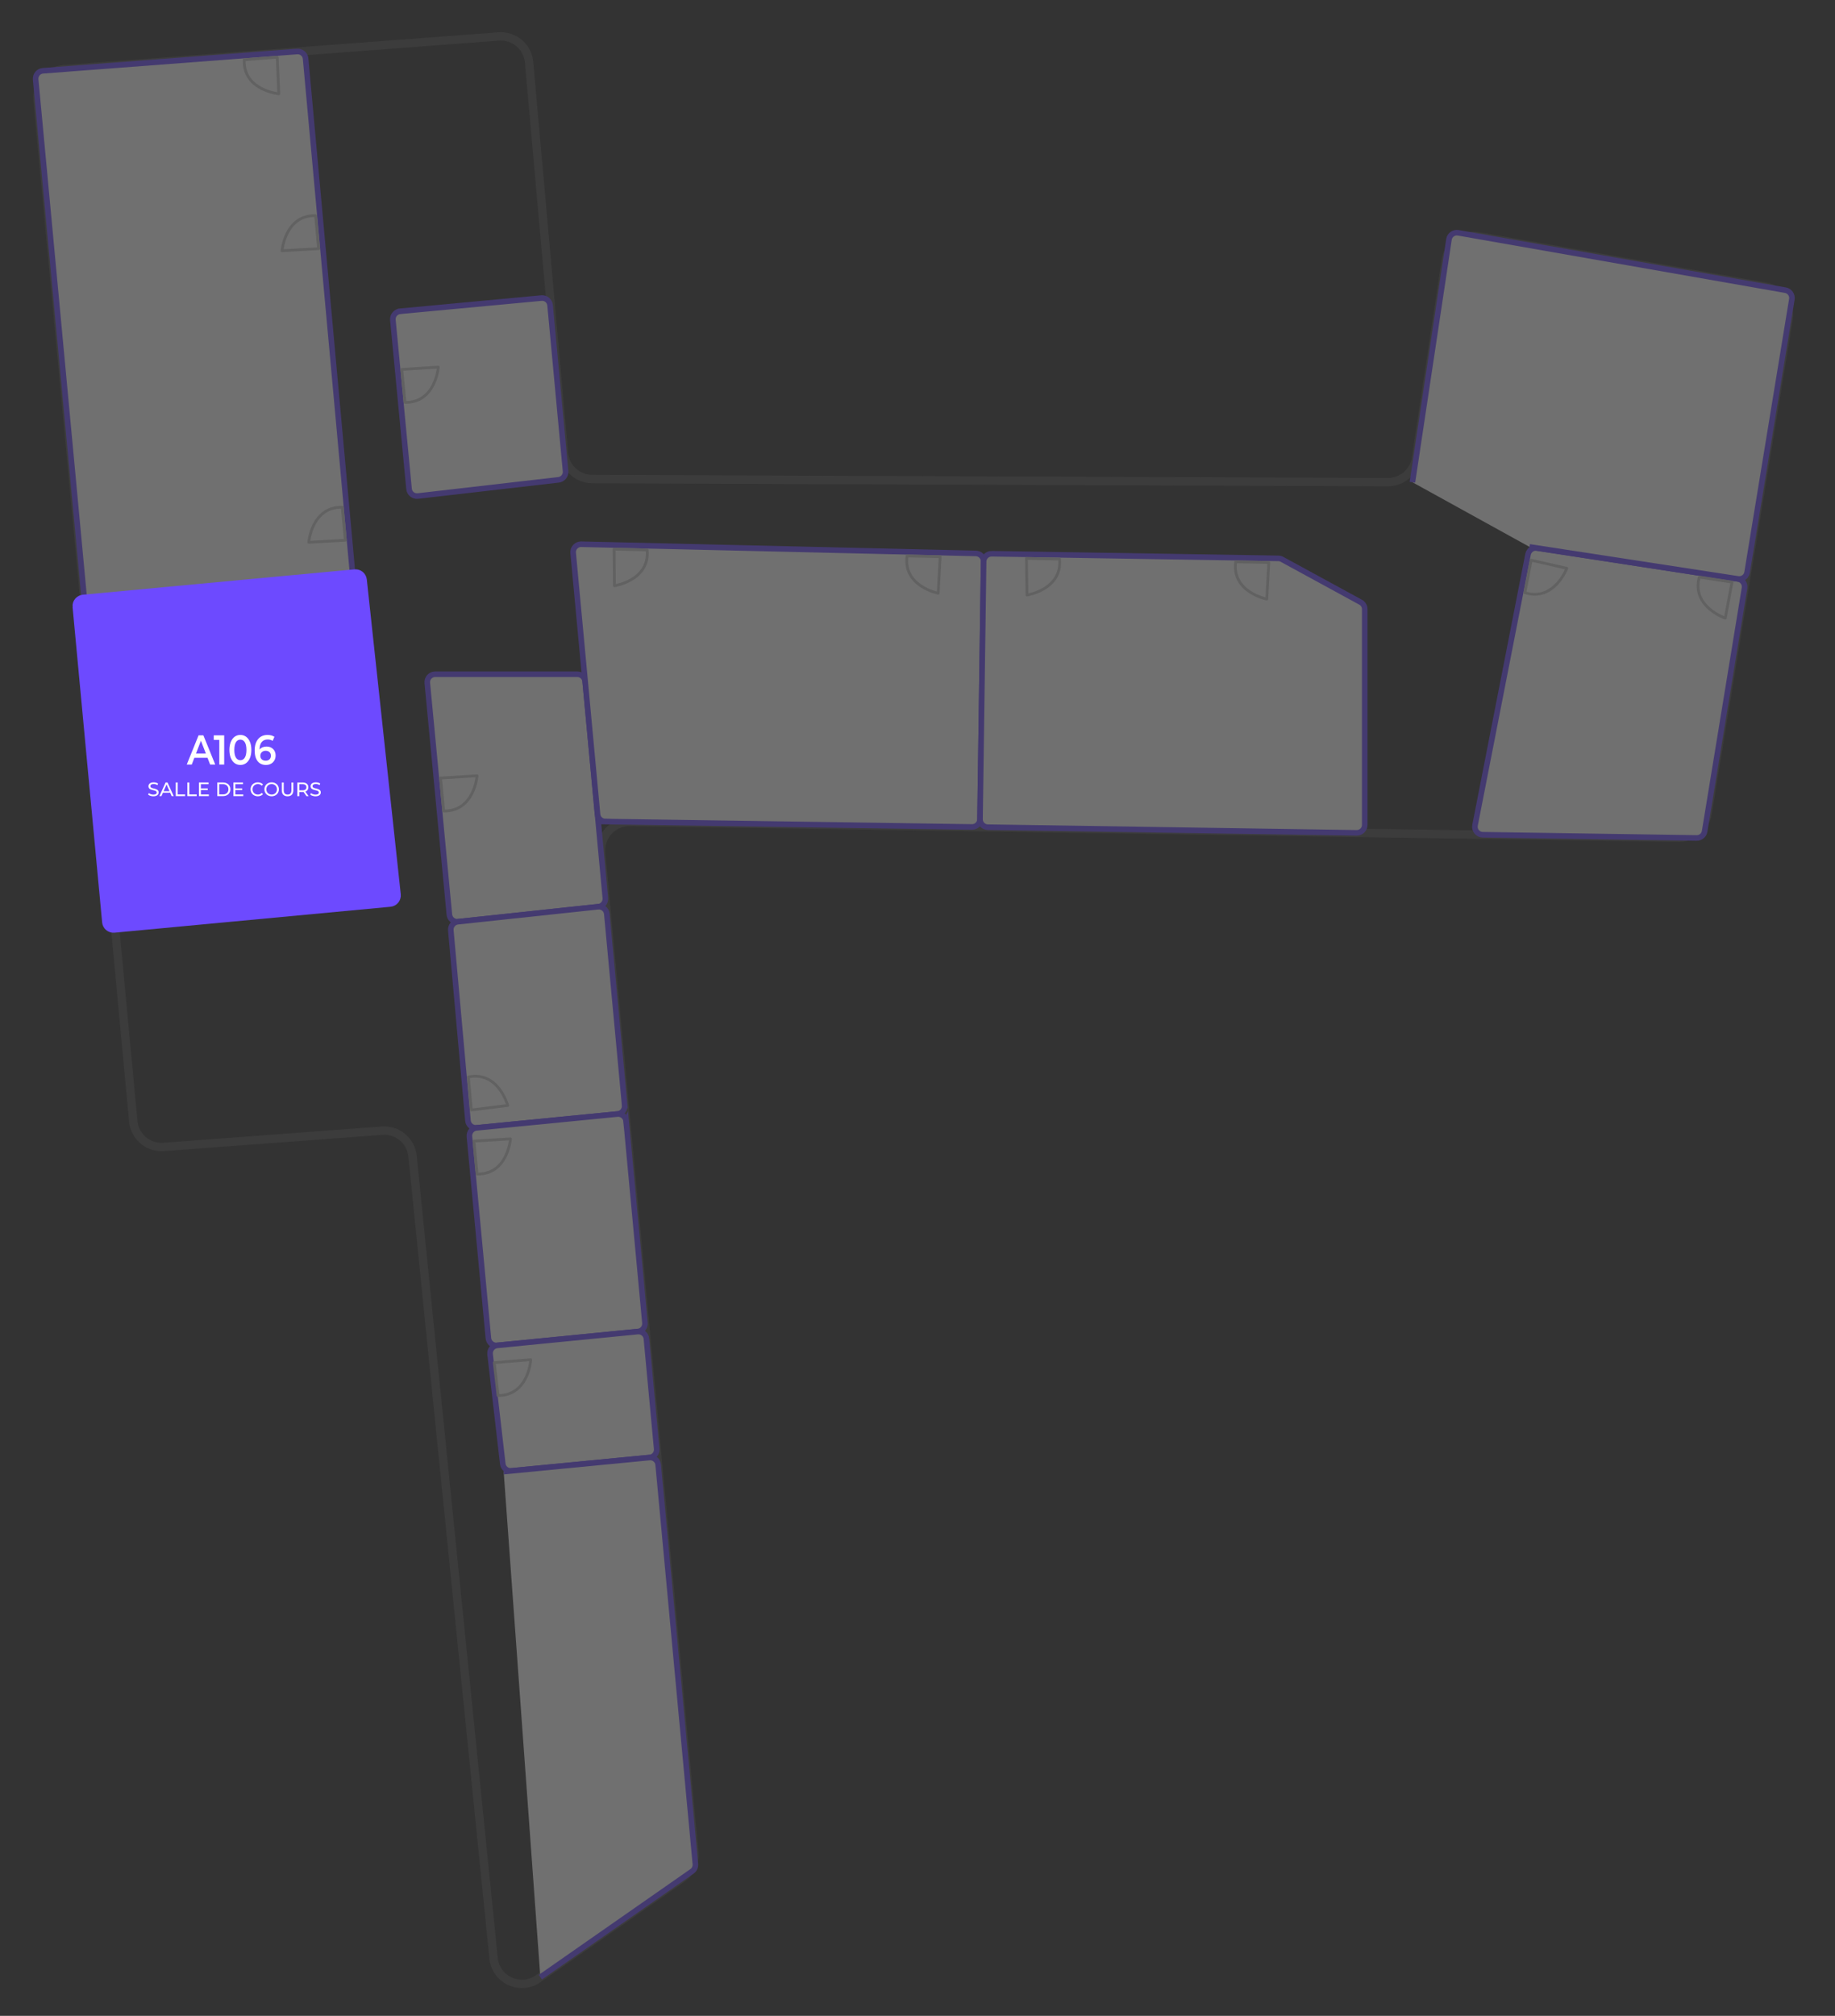 <?xml version="1.0" encoding="UTF-8"?>
<svg id="Calque_2" data-name="Calque 2" xmlns="http://www.w3.org/2000/svg" viewBox="0 0 1315.26 1444.59">
  <rect x="0" y="0" width="1315.26" height="1444.59" fill="#333333" stroke="none"/>
  <defs>
    <style>
      .cls-1, .cls-2 {
        fill: #fff;
      }

      .cls-3 {
        stroke: #515151;
        stroke-linecap: round;
        stroke-width: 6px;
      }

      .cls-3, .cls-4 {
        stroke-linejoin: round;
      }

      .cls-3, .cls-4, .cls-5 {
        fill: none;
      }

      .cls-4 {
        stroke: #cecece;
        stroke-width: 2px;
      }

      .cls-6 {
        fill: #6d4aff;
      }

      .cls-6, .cls-2 {
        stroke: #6d4aff;
        stroke-miterlimit: 10;
        stroke-width: 4px;
      }

      .cls-5 {
        opacity: .3;
      }
    </style>
  </defs>
  <g class="cls-5">
    <path class="cls-3" d="m1281.98,228.81l-58.1,354.41c-1.63,9.97-10.32,17.23-20.42,17.08l-751.99-11.31c-12.12-.18-21.72,10.2-20.6,22.27l66.76,716.06c.68,7.3-2.62,14.41-8.63,18.61l-103.29,72.05c-12.75,8.9-30.37.81-31.94-14.67l-58.08-574.8c-1.11-10.99-10.77-19.09-21.79-18.27l-156.59,11.65c-11.07.82-20.77-7.37-21.8-18.42L26.94,71.82c-1.06-11.35,7.39-21.37,18.76-22.22l311.69-23.47c11.11-.84,20.84,7.41,21.83,18.51l25,280.08c.94,10.48,9.7,18.53,20.22,18.57l570.31,2.22c10.11.04,18.73-7.34,20.23-17.35l21.33-141.71c1.7-11.32,12.4-19.02,23.67-17.04l205.39,36.02c11,1.93,18.4,12.35,16.59,23.37Z"/>
    <g>
      <path class="cls-2" d="m60.58,430.77L25.55,56.94c-.3-3.18,2.07-5.98,5.25-6.22l182.14-13.81c3.11-.24,5.83,2.07,6.11,5.17l33.83,370.75c.29,3.13-2.02,5.91-5.15,6.2l-180.93,16.9c-3.14.29-5.92-2.01-6.21-5.15Z"/>
      <g>
        <path d="m123.49,229.25h-8.75l-1.72,4.5h-3.35l7.87-19.45h3.2l7.9,19.45h-3.4l-1.75-4.5Zm-1.07-2.83l-3.3-8.5-3.27,8.5h6.57Z"/>
        <path d="m134.62,214.3v19.45h-3.25v-16.42h-3.7v-3.03h6.95Z"/>
        <path d="m138.09,224.02c0-6.39,3.15-10,7.3-10s7.32,3.61,7.32,10-3.15,10-7.32,10-7.3-3.61-7.3-10Zm11.35,0c0-4.7-1.65-6.86-4.05-6.86s-4.02,2.17-4.02,6.86,1.65,6.86,4.02,6.86,4.05-2.17,4.05-6.86Z"/>
        <path d="m167.64,227.77c0,3.42-2.22,6.25-6.92,6.25-2.47,0-4.97-.83-6.57-2.25l1.38-2.81c1.27,1.17,3.17,1.92,5.15,1.92,2.33,0,3.7-1.14,3.7-2.97s-1.07-3.03-4.7-3.03h-4.22l.9-10.59h10.27v3.03h-7.52l-.38,4.5h1.67c5.17,0,7.25,2.5,7.25,5.95Z"/>
      </g>
      <g>
        <path d="m83.03,251.71l.48-1.01c.68.61,1.83,1.05,3,1.05,1.57,0,2.25-.61,2.25-1.4,0-2.22-5.51-.82-5.51-4.2,0-1.4,1.09-2.6,3.48-2.6,1.07,0,2.17.29,2.92.81l-.43,1.04c-.79-.51-1.69-.74-2.5-.74-1.55,0-2.21.65-2.21,1.44,0,2.22,5.51.83,5.51,4.17,0,1.39-1.12,2.59-3.52,2.59-1.39,0-2.76-.47-3.48-1.14Z"/>
        <path d="m97.73,250.47h-4.84l-1,2.28h-1.34l4.12-9.1h1.29l4.13,9.1h-1.37l-1-2.28Zm-.46-1.04l-1.96-4.46-1.96,4.46h3.93Z"/>
        <path d="m101.45,243.65h1.3v7.97h4.93v1.13h-6.23v-9.1Z"/>
        <path d="m109.17,243.65h1.3v7.97h4.93v1.13h-6.23v-9.1Z"/>
        <path d="m123.5,251.62v1.13h-6.6v-9.1h6.42v1.13h-5.12v2.79h4.56v1.11h-4.56v2.94h5.3Z"/>
        <path d="m129.1,243.65h3.83c2.93,0,4.91,1.85,4.91,4.55s-1.99,4.55-4.91,4.55h-3.83v-9.1Zm3.76,7.97c2.25,0,3.69-1.38,3.69-3.42s-1.44-3.42-3.69-3.42h-2.46v6.84h2.46Z"/>
        <path d="m146.44,251.62v1.13h-6.6v-9.1h6.42v1.13h-5.12v2.79h4.56v1.11h-4.56v2.94h5.3Z"/>
        <path d="m151.3,248.2c0-2.69,2.05-4.65,4.82-4.65,1.4,0,2.63.48,3.46,1.42l-.85.82c-.7-.74-1.56-1.08-2.56-1.08-2.05,0-3.58,1.48-3.58,3.5s1.52,3.5,3.58,3.5c1,0,1.86-.35,2.56-1.09l.85.82c-.83.94-2.05,1.43-3.47,1.43-2.76,0-4.81-1.96-4.81-4.65Z"/>
        <path d="m160.51,248.2c0-2.67,2.05-4.65,4.85-4.65s4.82,1.98,4.82,4.65-2.05,4.65-4.82,4.65-4.85-1.99-4.85-4.65Zm8.37,0c0-2.01-1.51-3.5-3.52-3.5s-3.55,1.48-3.55,3.5,1.51,3.5,3.55,3.5,3.52-1.48,3.52-3.5Z"/>
        <path d="m172.09,248.82v-5.17h1.3v5.12c0,2.02.92,2.92,2.56,2.92s2.57-.91,2.57-2.92v-5.12h1.26v5.17c0,2.64-1.44,4.03-3.85,4.03s-3.85-1.39-3.85-4.03Z"/>
        <path d="m188.54,252.75l-1.96-2.79c-.18.01-.38.03-.57.03h-2.25v2.77h-1.3v-9.1h3.55c2.37,0,3.8,1.2,3.8,3.17,0,1.4-.73,2.42-2,2.87l2.16,3.06h-1.42Zm-.04-5.93c0-1.3-.87-2.04-2.54-2.04h-2.21v4.1h2.21c1.66,0,2.54-.75,2.54-2.05Z"/>
        <path d="m191.07,251.71l.48-1.01c.68.61,1.83,1.05,3,1.05,1.57,0,2.25-.61,2.25-1.4,0-2.22-5.51-.82-5.51-4.2,0-1.4,1.09-2.6,3.48-2.6,1.07,0,2.17.29,2.92.81l-.43,1.04c-.79-.51-1.69-.74-2.5-.74-1.55,0-2.21.65-2.21,1.44,0,2.22,5.51.83,5.51,4.17,0,1.39-1.12,2.59-3.52,2.59-1.39,0-2.76-.47-3.48-1.14Z"/>
      </g>
    </g>
    <g>
      <path class="cls-2" d="m286.76,223.06l101.31-9.46c3.14-.29,5.92,2.01,6.21,5.15l11.09,118.9c.29,3.09-1.95,5.84-5.03,6.2l-100.82,11.61c-3.17.37-6.03-1.94-6.33-5.12l-11.58-121.05c-.3-3.14,2.01-5.93,5.15-6.22Z"/>
      <g>
        <path d="m326.87,302.72c0,1.56-1.18,2.46-3.48,2.46h-4.34v-9.1h4.08c2.09,0,3.26.88,3.26,2.35,0,.99-.51,1.68-1.22,2.03,1.03.29,1.7,1.05,1.7,2.26Zm-6.53-5.59v2.91h2.67c1.33,0,2.08-.49,2.08-1.46s-.75-1.46-2.08-1.46h-2.67Zm5.21,5.49c0-1.05-.78-1.52-2.22-1.52h-2.99v3.03h2.99c1.44,0,2.22-.46,2.22-1.51Z"/>
        <path d="m328.8,301.25v-5.17h1.3v5.12c0,2.01.92,2.92,2.56,2.92s2.57-.91,2.57-2.92v-5.12h1.26v5.17c0,2.64-1.44,4.03-3.85,4.03s-3.85-1.39-3.85-4.03Z"/>
        <path d="m345.25,305.18l-1.96-2.79c-.18.01-.38.03-.57.03h-2.25v2.77h-1.3v-9.1h3.55c2.37,0,3.8,1.2,3.8,3.17,0,1.4-.73,2.42-2,2.87l2.16,3.05h-1.42Zm-.04-5.93c0-1.3-.87-2.04-2.54-2.04h-2.21v4.09h2.21c1.66,0,2.54-.75,2.54-2.05Z"/>
        <path d="m355.22,304.05v1.13h-6.6v-9.1h6.42v1.13h-5.12v2.79h4.56v1.1h-4.56v2.94h5.3Z"/>
        <path d="m363.12,302.9h-4.84l-1,2.27h-1.34l4.12-9.1h1.29l4.13,9.1h-1.37l-1-2.27Zm-.46-1.04l-1.96-4.46-1.96,4.46h3.93Z"/>
        <path d="m366.57,301.25v-5.17h1.3v5.12c0,2.01.92,2.92,2.56,2.92s2.57-.91,2.57-2.92v-5.12h1.26v5.17c0,2.64-1.44,4.03-3.85,4.03s-3.85-1.39-3.85-4.03Z"/>
      </g>
      <g>
        <path d="m327.58,281.85h-8.75l-1.72,4.5h-3.35l7.87-19.45h3.2l7.9,19.45h-3.4l-1.75-4.5Zm-1.07-2.83l-3.3-8.5-3.27,8.5h6.57Z"/>
        <path d="m338.71,266.9v19.45h-3.25v-16.42h-3.7v-3.03h6.95Z"/>
        <path d="m342.18,276.63c0-6.39,3.15-10,7.3-10s7.32,3.61,7.32,10-3.15,10-7.32,10-7.3-3.61-7.3-10Zm11.35,0c0-4.7-1.65-6.86-4.05-6.86s-4.02,2.17-4.02,6.86,1.65,6.86,4.02,6.86,4.05-2.17,4.05-6.86Z"/>
        <path d="m374.6,281.93h-3.1v4.42h-3.15v-4.42h-9.6v-2.5l8.62-12.53h3.47l-8.12,11.98h5.72v-3.92h3.05v3.92h3.1v3.06Z"/>
      </g>
    </g>
    <g>
      <path class="cls-2" d="m61.64,442.13l19.7,210.07c.29,3.14,3.08,5.44,6.21,5.15l183.92-17.27c3.17-.3,5.48-3.13,5.14-6.29l-22.62-209.7c-.33-3.1-3.1-5.36-6.2-5.07l-181,16.9c-3.14.29-5.44,3.07-5.15,6.21Z"/>
      <g>
        <path d="m110.12,567.2l.48-1.01c.68.61,1.83,1.05,3,1.05,1.57,0,2.25-.61,2.25-1.4,0-2.22-5.51-.82-5.51-4.2,0-1.4,1.09-2.6,3.48-2.6,1.07,0,2.17.29,2.92.81l-.43,1.04c-.79-.51-1.69-.74-2.5-.74-1.55,0-2.21.65-2.21,1.44,0,2.22,5.51.83,5.51,4.17,0,1.39-1.12,2.59-3.52,2.59-1.39,0-2.76-.47-3.48-1.14Z"/>
        <path d="m124.82,565.97h-4.84l-1,2.27h-1.34l4.12-9.1h1.29l4.13,9.1h-1.37l-1-2.27Zm-.46-1.04l-1.96-4.46-1.96,4.46h3.93Z"/>
        <path d="m128.54,559.14h1.3v7.97h4.93v1.13h-6.23v-9.1Z"/>
        <path d="m136.26,559.14h1.3v7.97h4.93v1.13h-6.23v-9.1Z"/>
        <path d="m150.59,567.11v1.13h-6.6v-9.1h6.42v1.13h-5.12v2.79h4.56v1.1h-4.56v2.94h5.3Z"/>
        <path d="m156.19,559.14h3.83c2.93,0,4.91,1.85,4.91,4.55s-1.99,4.55-4.91,4.55h-3.83v-9.1Zm3.76,7.97c2.25,0,3.69-1.38,3.69-3.42s-1.44-3.42-3.69-3.42h-2.46v6.84h2.46Z"/>
        <path d="m173.53,567.11v1.13h-6.6v-9.1h6.42v1.13h-5.12v2.79h4.56v1.1h-4.56v2.94h5.3Z"/>
        <path d="m178.4,563.69c0-2.69,2.05-4.65,4.82-4.65,1.4,0,2.63.48,3.46,1.42l-.85.82c-.7-.74-1.56-1.08-2.56-1.08-2.05,0-3.58,1.48-3.58,3.5s1.52,3.5,3.58,3.5c1,0,1.86-.35,2.56-1.09l.85.82c-.83.94-2.05,1.43-3.47,1.43-2.76,0-4.81-1.96-4.81-4.65Z"/>
        <path d="m187.6,563.69c0-2.67,2.05-4.65,4.85-4.65s4.82,1.98,4.82,4.65-2.05,4.65-4.82,4.65-4.85-1.99-4.85-4.65Zm8.37,0c0-2.02-1.51-3.5-3.52-3.5s-3.55,1.48-3.55,3.5,1.51,3.5,3.55,3.5,3.52-1.48,3.52-3.5Z"/>
        <path d="m199.18,564.32v-5.17h1.3v5.12c0,2.01.92,2.92,2.56,2.92s2.57-.91,2.57-2.92v-5.12h1.26v5.17c0,2.64-1.44,4.03-3.85,4.03s-3.85-1.39-3.85-4.03Z"/>
        <path d="m215.63,568.24l-1.96-2.79c-.18.01-.38.03-.57.03h-2.25v2.77h-1.3v-9.1h3.55c2.37,0,3.8,1.2,3.8,3.17,0,1.4-.73,2.42-2,2.87l2.16,3.05h-1.42Zm-.04-5.93c0-1.3-.87-2.04-2.54-2.04h-2.21v4.09h2.21c1.66,0,2.54-.75,2.54-2.05Z"/>
        <path d="m218.16,567.2l.48-1.01c.68.61,1.83,1.05,3,1.05,1.57,0,2.25-.61,2.25-1.4,0-2.22-5.51-.82-5.51-4.2,0-1.4,1.09-2.6,3.48-2.6,1.07,0,2.17.29,2.92.81l-.43,1.04c-.79-.51-1.69-.74-2.5-.74-1.55,0-2.21.65-2.21,1.44,0,2.22,5.51.83,5.51,4.17,0,1.39-1.12,2.59-3.52,2.59-1.39,0-2.76-.47-3.48-1.14Z"/>
      </g>
      <g>
        <path d="m149.69,542.69h-8.75l-1.72,4.5h-3.35l7.87-19.45h3.2l7.9,19.45h-3.4l-1.75-4.5Zm-1.08-2.83l-3.3-8.5-3.27,8.5h6.57Z"/>
        <path d="m160.81,527.74v19.45h-3.25v-16.42h-3.7v-3.03h6.95Z"/>
        <path d="m164.29,537.47c0-6.39,3.15-10,7.3-10s7.32,3.61,7.32,10-3.15,10-7.32,10-7.3-3.61-7.3-10Zm11.35,0c0-4.7-1.65-6.86-4.05-6.86s-4.02,2.17-4.02,6.86,1.65,6.86,4.02,6.86,4.05-2.17,4.05-6.86Z"/>
        <path d="m195.08,541.16c0,3.86-2.82,6.31-6.4,6.31-4.77,0-7.57-3.42-7.57-9.67,0-6.67,3.5-10.34,8.57-10.34,1.75,0,3.42.42,4.6,1.25l-1.2,2.72c-.95-.69-2.1-.95-3.32-.95-3.3,0-5.37,2.28-5.37,6.7v.03c1.05-1.36,2.72-2.03,4.67-2.03,3.45,0,6.02,2.33,6.02,5.97Zm-3.15.17c0-2.03-1.37-3.31-3.5-3.31s-3.55,1.42-3.55,3.33,1.3,3.28,3.62,3.28c2.02,0,3.42-1.28,3.42-3.31Z"/>
      </g>
    </g>
    <g>
      <path class="cls-2" d="m311.94,483.16h101.8c2.95,0,5.41,2.24,5.68,5.18l14.46,155.22c.29,3.11-1.97,5.87-5.07,6.2l-100.44,10.73c-3.16.34-5.98-1.97-6.28-5.13l-15.82-165.95c-.32-3.35,2.31-6.25,5.68-6.25Z"/>
      <g>
        <path d="m356.33,587.74c0,1.56-1.18,2.46-3.48,2.46h-4.34v-9.1h4.08c2.09,0,3.26.88,3.26,2.35,0,.99-.51,1.68-1.22,2.03,1.03.29,1.7,1.05,1.7,2.26Zm-6.53-5.59v2.91h2.67c1.33,0,2.08-.49,2.08-1.46s-.75-1.46-2.08-1.46h-2.67Zm5.21,5.49c0-1.05-.78-1.52-2.22-1.52h-2.99v3.03h2.99c1.44,0,2.22-.46,2.22-1.51Z"/>
        <path d="m358.27,586.27v-5.17h1.3v5.12c0,2.01.92,2.92,2.56,2.92s2.57-.91,2.57-2.92v-5.12h1.26v5.17c0,2.64-1.44,4.03-3.85,4.03s-3.85-1.39-3.85-4.03Z"/>
        <path d="m374.71,590.19l-1.96-2.79c-.18.01-.38.03-.57.03h-2.25v2.77h-1.3v-9.1h3.55c2.37,0,3.8,1.2,3.8,3.17,0,1.4-.73,2.42-2,2.87l2.16,3.05h-1.42Zm-.04-5.93c0-1.3-.87-2.04-2.54-2.04h-2.21v4.09h2.21c1.66,0,2.54-.75,2.54-2.05Z"/>
        <path d="m384.69,589.06v1.13h-6.6v-9.1h6.42v1.13h-5.12v2.79h4.56v1.1h-4.56v2.94h5.3Z"/>
        <path d="m392.59,587.92h-4.84l-1,2.27h-1.34l4.12-9.1h1.29l4.13,9.1h-1.37l-1-2.27Zm-.46-1.04l-1.96-4.46-1.96,4.46h3.93Z"/>
        <path d="m396.03,586.27v-5.17h1.3v5.12c0,2.01.92,2.92,2.56,2.92s2.57-.91,2.57-2.92v-5.12h1.26v5.17c0,2.64-1.44,4.03-3.85,4.03s-3.85-1.39-3.85-4.03Z"/>
      </g>
      <g>
        <path d="m358.63,566.67h-8.75l-1.72,4.5h-3.35l7.87-19.45h3.2l7.9,19.45h-3.4l-1.75-4.5Zm-1.07-2.83l-3.3-8.5-3.27,8.5h6.57Z"/>
        <path d="m369.75,551.72v19.45h-3.25v-16.42h-3.7v-3.03h6.95Z"/>
        <path d="m373.23,561.44c0-6.39,3.15-10,7.3-10s7.32,3.61,7.32,10-3.15,10-7.32,10-7.3-3.61-7.3-10Zm11.35,0c0-4.7-1.65-6.86-4.05-6.86s-4.02,2.17-4.02,6.86,1.65,6.86,4.02,6.86,4.05-2.17,4.05-6.86Z"/>
        <path d="m403.13,551.72v2.42l-6.8,17.03h-3.47l6.57-16.39h-6.87v3.31h-3.02v-6.36h13.6Z"/>
      </g>
    </g>
    <g>
      <path class="cls-2" d="m433.89,588.72c-2.91-.04-5.33-2.27-5.6-5.17l-9.35-100.39-8.12-86.94c-.32-3.4,2.4-6.31,5.81-6.23l282.82,6.6c3.13.07,5.61,2.65,5.57,5.78l-2.59,184.62c-.04,3.15-2.64,5.67-5.79,5.62l-262.76-3.88Z"/>
      <g>
        <path d="m499.89,517.96l.48-1.01c.68.61,1.83,1.05,3,1.05,1.57,0,2.25-.61,2.25-1.4,0-2.22-5.51-.82-5.51-4.2,0-1.4,1.09-2.6,3.48-2.6,1.07,0,2.17.29,2.92.81l-.43,1.04c-.79-.51-1.69-.74-2.5-.74-1.55,0-2.21.65-2.21,1.44,0,2.22,5.51.83,5.51,4.17,0,1.39-1.12,2.59-3.52,2.59-1.39,0-2.76-.47-3.48-1.14Z"/>
        <path d="m514.59,516.73h-4.84l-1,2.28h-1.34l4.12-9.1h1.29l4.13,9.1h-1.37l-1-2.28Zm-.46-1.04l-1.96-4.46-1.96,4.46h3.93Z"/>
        <path d="m518.31,509.9h1.3v7.97h4.93v1.13h-6.23v-9.1Z"/>
        <path d="m526.03,509.9h1.3v7.97h4.93v1.13h-6.23v-9.1Z"/>
        <path d="m540.36,517.87v1.13h-6.6v-9.1h6.42v1.13h-5.12v2.79h4.56v1.11h-4.56v2.94h5.3Z"/>
        <path d="m545.96,509.9h3.83c2.93,0,4.91,1.85,4.91,4.55s-1.99,4.55-4.91,4.55h-3.83v-9.1Zm3.76,7.97c2.25,0,3.69-1.38,3.69-3.42s-1.44-3.42-3.69-3.42h-2.46v6.84h2.46Z"/>
        <path d="m563.3,517.87v1.13h-6.6v-9.1h6.42v1.13h-5.12v2.79h4.56v1.11h-4.56v2.94h5.3Z"/>
        <path d="m568.16,514.45c0-2.69,2.05-4.65,4.82-4.65,1.4,0,2.63.48,3.46,1.42l-.85.82c-.7-.74-1.56-1.08-2.56-1.08-2.05,0-3.58,1.48-3.58,3.5s1.52,3.5,3.58,3.5c1,0,1.86-.35,2.56-1.09l.85.82c-.83.94-2.05,1.43-3.47,1.43-2.76,0-4.81-1.96-4.81-4.65Z"/>
        <path d="m577.37,514.45c0-2.67,2.05-4.65,4.85-4.65s4.82,1.98,4.82,4.65-2.05,4.65-4.82,4.65-4.85-1.99-4.85-4.65Zm8.37,0c0-2.01-1.51-3.5-3.52-3.5s-3.55,1.48-3.55,3.5,1.51,3.5,3.55,3.5,3.52-1.48,3.52-3.5Z"/>
        <path d="m588.95,515.08v-5.17h1.3v5.12c0,2.02.92,2.92,2.56,2.92s2.57-.91,2.57-2.92v-5.12h1.26v5.17c0,2.64-1.44,4.03-3.85,4.03s-3.85-1.39-3.85-4.03Z"/>
        <path d="m605.4,519l-1.96-2.79c-.18.01-.38.03-.57.03h-2.25v2.77h-1.3v-9.1h3.55c2.37,0,3.8,1.2,3.8,3.17,0,1.4-.73,2.42-2,2.87l2.16,3.06h-1.42Zm-.04-5.93c0-1.3-.87-2.04-2.54-2.04h-2.21v4.1h2.21c1.66,0,2.54-.75,2.54-2.05Z"/>
        <path d="m607.93,517.96l.48-1.01c.68.61,1.83,1.05,3,1.05,1.57,0,2.25-.61,2.25-1.4,0-2.22-5.51-.82-5.51-4.2,0-1.4,1.09-2.6,3.48-2.6,1.07,0,2.17.29,2.92.81l-.43,1.04c-.79-.51-1.69-.74-2.5-.74-1.55,0-2.21.65-2.21,1.44,0,2.22,5.51.83,5.51,4.17,0,1.39-1.12,2.59-3.52,2.59-1.39,0-2.76-.47-3.48-1.14Z"/>
      </g>
      <g>
        <path d="m550.65,494.58h-8.75l-1.72,4.5h-3.35l7.87-19.45h3.2l7.9,19.45h-3.4l-1.75-4.5Zm-1.08-2.83l-3.3-8.5-3.27,8.5h6.57Z"/>
        <path d="m561.78,479.63v19.45h-3.25v-16.42h-3.7v-3.03h6.95Z"/>
        <path d="m571.3,479.63v19.45h-3.25v-16.42h-3.7v-3.03h6.95Z"/>
        <path d="m580.83,479.63v19.45h-3.25v-16.42h-3.7v-3.03h6.95Z"/>
      </g>
    </g>
    <g>
      <path class="cls-2" d="m710.82,396.81l205.44,3.32c.92.01,1.83.25,2.64.7l56.33,30.72c1.83,1,2.97,2.92,2.97,5.01v154.56c0,3.18-2.61,5.75-5.79,5.7l-264.36-4.05c-3.15-.05-5.66-2.64-5.62-5.78l2.59-184.56c.04-3.15,2.64-5.67,5.8-5.62Z"/>
      <g>
        <path d="m780,530.29l.48-1.01c.68.61,1.83,1.05,3,1.05,1.57,0,2.25-.61,2.25-1.4,0-2.22-5.51-.82-5.51-4.2,0-1.4,1.09-2.6,3.48-2.6,1.07,0,2.17.29,2.92.81l-.43,1.04c-.79-.51-1.69-.74-2.5-.74-1.55,0-2.21.65-2.21,1.44,0,2.22,5.51.83,5.51,4.17,0,1.39-1.12,2.59-3.52,2.59-1.39,0-2.76-.47-3.48-1.14Z"/>
        <path d="m794.7,529.06h-4.84l-1,2.27h-1.34l4.12-9.1h1.29l4.13,9.1h-1.37l-1-2.27Zm-.46-1.04l-1.96-4.46-1.96,4.46h3.93Z"/>
        <path d="m798.42,522.23h1.3v7.97h4.93v1.13h-6.23v-9.1Z"/>
        <path d="m806.14,522.23h1.3v7.97h4.93v1.13h-6.23v-9.1Z"/>
        <path d="m820.47,530.2v1.13h-6.6v-9.1h6.42v1.13h-5.12v2.79h4.56v1.1h-4.56v2.94h5.3Z"/>
        <path d="m826.07,522.23h3.83c2.92,0,4.91,1.85,4.91,4.55s-1.99,4.55-4.91,4.55h-3.83v-9.1Zm3.76,7.97c2.25,0,3.69-1.38,3.69-3.42s-1.44-3.42-3.69-3.42h-2.46v6.84h2.46Z"/>
        <path d="m843.42,530.2v1.13h-6.6v-9.1h6.42v1.13h-5.12v2.79h4.56v1.1h-4.56v2.94h5.3Z"/>
        <path d="m848.28,526.78c0-2.69,2.05-4.65,4.82-4.65,1.4,0,2.63.48,3.46,1.42l-.84.82c-.7-.74-1.56-1.08-2.56-1.08-2.05,0-3.57,1.48-3.57,3.5s1.52,3.5,3.57,3.5c1,0,1.86-.35,2.56-1.09l.84.82c-.83.94-2.05,1.43-3.47,1.43-2.76,0-4.81-1.96-4.81-4.65Z"/>
        <path d="m857.48,526.78c0-2.67,2.05-4.65,4.85-4.65s4.82,1.98,4.82,4.65-2.05,4.65-4.82,4.65-4.85-1.99-4.85-4.65Zm8.37,0c0-2.02-1.51-3.5-3.52-3.5s-3.55,1.48-3.55,3.5,1.51,3.5,3.55,3.5,3.52-1.48,3.52-3.5Z"/>
        <path d="m869.06,527.4v-5.17h1.3v5.12c0,2.01.92,2.92,2.56,2.92s2.57-.91,2.57-2.92v-5.12h1.26v5.17c0,2.64-1.44,4.03-3.85,4.03s-3.85-1.39-3.85-4.03Z"/>
        <path d="m885.51,531.33l-1.96-2.79c-.18.01-.38.03-.57.03h-2.25v2.77h-1.3v-9.1h3.55c2.37,0,3.8,1.2,3.8,3.17,0,1.4-.73,2.42-2,2.87l2.16,3.05h-1.42Zm-.04-5.93c0-1.3-.87-2.04-2.54-2.04h-2.21v4.09h2.21c1.66,0,2.54-.75,2.54-2.05Z"/>
        <path d="m888.04,530.29l.48-1.01c.68.61,1.83,1.05,3,1.05,1.57,0,2.25-.61,2.25-1.4,0-2.22-5.51-.82-5.51-4.2,0-1.4,1.09-2.6,3.48-2.6,1.07,0,2.17.29,2.92.81l-.43,1.04c-.79-.51-1.69-.74-2.5-.74-1.55,0-2.21.65-2.21,1.44,0,2.22,5.51.83,5.51,4.17,0,1.39-1.12,2.59-3.52,2.59-1.39,0-2.76-.47-3.48-1.14Z"/>
      </g>
      <g>
        <path d="m826.58,506.5h-8.75l-1.72,4.5h-3.35l7.87-19.45h3.2l7.9,19.45h-3.4l-1.75-4.5Zm-1.08-2.83l-3.3-8.5-3.27,8.5h6.57Z"/>
        <path d="m837.71,491.55v19.45h-3.25v-16.42h-3.7v-3.03h6.95Z"/>
        <path d="m847.23,491.55v19.45h-3.25v-16.42h-3.7v-3.03h6.95Z"/>
        <path d="m863.38,507.95v3.06h-12.9v-2.42l6.95-7.33c1.7-1.81,2-2.95,2-4.03,0-1.78-1.1-2.81-3.25-2.81-1.7,0-3.12.64-4.1,2.03l-2.27-1.94c1.35-2.03,3.77-3.22,6.65-3.22,3.8,0,6.25,2.14,6.25,5.58,0,1.89-.47,3.61-2.9,6.14l-4.67,4.95h8.25Z"/>
      </g>
    </g>
    <g>
      <path class="cls-2" d="m1101.7,392.73l143.94,22.1c3.14.48,5.28,3.43,4.76,6.56l-28.58,174.32c-.46,2.79-2.89,4.82-5.71,4.78l-153.35-2.31c-3.55-.05-6.2-3.31-5.51-6.8l37.99-194.11c.59-3,3.44-5.01,6.46-4.54Z"/>
      <g>
        <path d="m1096.3,538.29l.48-1.01c.68.61,1.83,1.05,3,1.05,1.57,0,2.25-.61,2.25-1.4,0-2.22-5.51-.82-5.51-4.2,0-1.4,1.09-2.6,3.48-2.6,1.07,0,2.17.29,2.92.81l-.43,1.04c-.79-.51-1.69-.74-2.5-.74-1.55,0-2.21.65-2.21,1.44,0,2.22,5.51.83,5.51,4.17,0,1.39-1.12,2.59-3.52,2.59-1.39,0-2.76-.47-3.48-1.14Z"/>
        <path d="m1111,537.06h-4.84l-1,2.27h-1.34l4.12-9.1h1.29l4.13,9.1h-1.37l-1-2.27Zm-.46-1.04l-1.96-4.46-1.96,4.46h3.93Z"/>
        <path d="m1114.72,530.23h1.3v7.97h4.93v1.13h-6.23v-9.1Z"/>
        <path d="m1122.44,530.23h1.3v7.97h4.93v1.13h-6.23v-9.1Z"/>
        <path d="m1136.77,538.2v1.13h-6.6v-9.1h6.42v1.13h-5.12v2.79h4.56v1.1h-4.56v2.94h5.3Z"/>
        <path d="m1142.37,530.23h3.83c2.93,0,4.91,1.85,4.91,4.55s-1.99,4.55-4.91,4.55h-3.83v-9.1Zm3.76,7.97c2.25,0,3.69-1.38,3.69-3.42s-1.44-3.42-3.69-3.42h-2.46v6.84h2.46Z"/>
        <path d="m1159.71,538.2v1.13h-6.6v-9.1h6.42v1.13h-5.12v2.79h4.56v1.1h-4.56v2.94h5.3Z"/>
        <path d="m1164.57,534.78c0-2.69,2.05-4.65,4.82-4.65,1.4,0,2.63.48,3.46,1.42l-.85.82c-.7-.74-1.56-1.08-2.56-1.08-2.05,0-3.58,1.48-3.58,3.5s1.52,3.5,3.58,3.5c1,0,1.86-.35,2.56-1.09l.85.82c-.83.94-2.05,1.43-3.47,1.43-2.76,0-4.81-1.96-4.81-4.65Z"/>
        <path d="m1173.78,534.78c0-2.67,2.05-4.65,4.85-4.65s4.82,1.98,4.82,4.65-2.05,4.65-4.82,4.65-4.85-1.99-4.85-4.65Zm8.37,0c0-2.02-1.51-3.5-3.52-3.5s-3.55,1.48-3.55,3.5,1.51,3.5,3.55,3.5,3.52-1.48,3.52-3.5Z"/>
        <path d="m1185.36,535.4v-5.17h1.3v5.12c0,2.01.92,2.92,2.56,2.92s2.57-.91,2.57-2.92v-5.12h1.26v5.17c0,2.64-1.44,4.03-3.85,4.03s-3.85-1.39-3.85-4.03Z"/>
        <path d="m1201.8,539.33l-1.96-2.79c-.18.01-.38.03-.57.03h-2.25v2.77h-1.3v-9.1h3.55c2.37,0,3.8,1.2,3.8,3.17,0,1.4-.73,2.42-2,2.87l2.16,3.05h-1.42Zm-.04-5.93c0-1.3-.87-2.04-2.54-2.04h-2.21v4.09h2.21c1.66,0,2.54-.75,2.54-2.05Z"/>
        <path d="m1204.34,538.29l.48-1.01c.68.61,1.83,1.05,3,1.05,1.57,0,2.25-.61,2.25-1.4,0-2.22-5.51-.82-5.51-4.2,0-1.4,1.09-2.6,3.48-2.6,1.07,0,2.17.29,2.92.81l-.43,1.04c-.79-.51-1.69-.74-2.5-.74-1.55,0-2.21.65-2.21,1.44,0,2.22,5.51.83,5.51,4.17,0,1.39-1.12,2.59-3.52,2.59-1.39,0-2.76-.47-3.48-1.14Z"/>
      </g>
      <g>
        <path d="m1142.87,514.88h-8.75l-1.72,4.5h-3.35l7.87-19.45h3.2l7.9,19.45h-3.4l-1.75-4.5Zm-1.08-2.83l-3.3-8.5-3.27,8.5h6.57Z"/>
        <path d="m1154,499.94v19.45h-3.25v-16.42h-3.7v-3.03h6.95Z"/>
        <path d="m1163.53,499.94v19.45h-3.25v-16.42h-3.7v-3.03h6.95Z"/>
        <path d="m1179.42,513.55c0,3.28-2.22,6.11-6.92,6.11-2.47,0-4.95-.83-6.57-2.25l1.4-2.81c1.25,1.17,3.15,1.92,5.12,1.92,2.32,0,3.7-1.14,3.7-2.95s-1.15-2.89-3.8-2.89h-1.6v-2.47l3.97-5.25h-7.95v-3.03h11.92v2.42l-4.25,5.61c3.3.47,4.97,2.67,4.97,5.58Z"/>
      </g>
    </g>
    <g>
      <path class="cls-2" d="m1012.37,345.58l26.19-173.99c.48-3.17,3.47-5.32,6.63-4.77l234.5,41.12c3.08.54,5.15,3.46,4.64,6.54l-32.07,195.65c-.51,3.09-3.4,5.19-6.49,4.72l-149.46-22.95"/>
      <g>
        <path d="m1087.38,262.14l1.12-2.81c1.4,1.25,3.62,2.14,5.77,2.14,2.72,0,3.87-1.08,3.87-2.53,0-4.2-10.4-1.45-10.4-8.67,0-3.14,2.25-5.81,7.05-5.81,2.1,0,4.3.61,5.82,1.72l-1.02,2.81c-1.58-1.03-3.3-1.53-4.82-1.53-2.7,0-3.8,1.17-3.8,2.64,0,4.14,10.37,1.44,10.37,8.59,0,3.11-2.27,5.78-7.07,5.78-2.72,0-5.45-.95-6.9-2.33Z"/>
        <path d="m1115.93,259.7h-8.75l-1.72,4.5h-3.35l7.87-19.45h3.2l7.9,19.45h-3.4l-1.75-4.5Zm-1.08-2.83l-3.3-8.5-3.27,8.5h6.57Z"/>
        <path d="m1123.3,244.75h3.25v16.39h9.15v3.06h-12.4v-19.45Z"/>
        <path d="m1138.28,244.75h3.25v16.39h9.15v3.06h-12.4v-19.45Z"/>
        <path d="m1166.37,261.17v3.03h-13.12v-19.45h12.77v3.03h-9.52v5.06h8.45v2.97h-8.45v5.36h9.87Z"/>
        <path d="m1176.9,244.75h7.65c5.67,0,9.55,3.89,9.55,9.73s-3.87,9.72-9.55,9.72h-7.65v-19.45Zm7.5,16.39c3.9,0,6.42-2.64,6.42-6.67s-2.52-6.67-6.42-6.67h-4.25v13.34h4.25Z"/>
        <path d="m1210.67,261.17v3.03h-13.12v-19.45h12.77v3.03h-9.52v5.06h8.45v2.97h-8.45v5.36h9.87Z"/>
        <path d="m1100.08,281.15h-5.8v-3.06h14.85v3.06h-5.8v16.39h-3.25v-16.39Z"/>
        <path d="m1123.03,297.54l-3.57-5.7c-.23.03-.45.03-.67.03h-3.95v5.67h-3.25v-19.45h7.2c4.6,0,7.45,2.61,7.45,6.92,0,2.95-1.35,5.11-3.72,6.14l4.02,6.39h-3.5Zm-4.4-16.39h-3.8v7.75h3.8c2.85,0,4.32-1.45,4.32-3.89s-1.47-3.86-4.32-3.86Z"/>
        <path d="m1141.2,293.04h-8.75l-1.72,4.5h-3.35l7.87-19.45h3.2l7.9,19.45h-3.4l-1.75-4.5Zm-1.07-2.83l-3.3-8.5-3.27,8.5h6.57Z"/>
        <path d="m1163.65,278.09l-7.62,19.45h-3.2l-7.65-19.45h3.52l5.82,15,5.87-15h3.25Z"/>
        <path d="m1176.3,293.04h-8.75l-1.72,4.5h-3.35l7.87-19.45h3.2l7.9,19.45h-3.4l-1.75-4.5Zm-1.08-2.83l-3.3-8.5-3.27,8.5h6.57Z"/>
        <path d="m1183.68,278.09h3.25v19.45h-3.25v-19.45Z"/>
        <path d="m1191.65,278.09h3.25v16.39h9.15v3.06h-12.4v-19.45Z"/>
      </g>
    </g>
    <g>
      <path class="cls-2" d="m447.73,792.1l-12.79-137.19c-.3-3.17-3.12-5.48-6.29-5.14l-100.44,10.73c-3.1.33-5.35,3.08-5.08,6.18l12.28,136.35c.28,3.16,3.08,5.47,6.24,5.17l100.95-9.89c3.12-.31,5.41-3.08,5.12-6.21Z"/>
      <g>
        <path d="m368.5,749.99c0,1.56-1.18,2.46-3.48,2.46h-4.34v-9.1h4.08c2.09,0,3.26.88,3.26,2.35,0,.99-.51,1.68-1.22,2.03,1.03.29,1.7,1.05,1.7,2.26Zm-6.53-5.59v2.91h2.67c1.33,0,2.08-.49,2.08-1.46s-.75-1.46-2.08-1.46h-2.67Zm5.21,5.49c0-1.05-.78-1.52-2.22-1.52h-2.99v3.03h2.99c1.44,0,2.22-.46,2.22-1.51Z"/>
        <path d="m370.44,748.52v-5.17h1.3v5.12c0,2.01.92,2.92,2.56,2.92s2.57-.91,2.57-2.92v-5.12h1.26v5.17c0,2.64-1.44,4.03-3.85,4.03s-3.85-1.39-3.85-4.03Z"/>
        <path d="m386.88,752.45l-1.96-2.79c-.18.01-.38.03-.57.03h-2.25v2.77h-1.3v-9.1h3.55c2.37,0,3.8,1.2,3.8,3.17,0,1.4-.73,2.42-2,2.87l2.16,3.05h-1.42Zm-.04-5.93c0-1.3-.87-2.04-2.54-2.04h-2.21v4.09h2.21c1.66,0,2.54-.75,2.54-2.05Z"/>
        <path d="m396.86,751.31v1.13h-6.6v-9.1h6.42v1.13h-5.12v2.79h4.56v1.1h-4.56v2.94h5.3Z"/>
        <path d="m404.76,750.17h-4.84l-1,2.27h-1.34l4.12-9.1h1.29l4.13,9.1h-1.36l-1-2.27Zm-.45-1.04l-1.96-4.46-1.96,4.46h3.93Z"/>
        <path d="m408.2,748.52v-5.17h1.3v5.12c0,2.01.92,2.92,2.56,2.92s2.57-.91,2.57-2.92v-5.12h1.26v5.17c0,2.64-1.44,4.03-3.85,4.03s-3.85-1.39-3.85-4.03Z"/>
      </g>
      <g>
        <path d="m371.84,729.65h-8.75l-1.72,4.5h-3.35l7.87-19.45h3.2l7.9,19.45h-3.4l-1.75-4.5Zm-1.07-2.83l-3.3-8.5-3.27,8.5h6.57Z"/>
        <path d="m382.96,714.7v19.45h-3.25v-16.42h-3.7v-3.03h6.95Z"/>
        <path d="m386.44,724.43c0-6.39,3.15-10,7.3-10s7.32,3.61,7.32,10-3.15,10-7.32,10-7.3-3.61-7.3-10Zm11.35,0c0-4.7-1.65-6.86-4.05-6.86s-4.02,2.17-4.02,6.86,1.65,6.86,4.02,6.86,4.05-2.17,4.05-6.86Z"/>
        <path d="m417.46,728.57c0,3.61-2.82,5.86-7.17,5.86s-7.12-2.25-7.12-5.86c0-2.14,1-3.72,2.8-4.64-1.4-.86-2.17-2.25-2.17-4.08,0-3.33,2.62-5.42,6.5-5.42s6.55,2.08,6.55,5.42c0,1.83-.8,3.22-2.22,4.08,1.82.92,2.85,2.5,2.85,4.64Zm-3.27-.11c0-1.92-1.5-3.11-3.9-3.11s-3.85,1.2-3.85,3.11,1.45,3.14,3.85,3.14,3.9-1.17,3.9-3.14Zm-7.2-8.45c0,1.67,1.25,2.72,3.3,2.72s3.35-1.06,3.35-2.72c0-1.75-1.35-2.75-3.35-2.75s-3.3,1-3.3,2.75Z"/>
      </g>
    </g>
    <g>
      <path class="cls-2" d="m448.79,803.46l13.48,144.55c.29,3.13-2,5.9-5.12,6.21l-100.84,9.91c-3.14.31-5.94-2-6.24-5.14l-13.61-144.56c-.29-3.13,2-5.91,5.12-6.21l100.96-9.89c3.15-.31,5.94,2,6.24,5.15Z"/>
      <g>
        <path d="m381.49,897.44c0,1.56-1.18,2.46-3.48,2.46h-4.34v-9.1h4.08c2.09,0,3.26.88,3.26,2.35,0,.99-.51,1.68-1.22,2.03,1.03.29,1.7,1.05,1.7,2.26Zm-6.53-5.59v2.91h2.67c1.33,0,2.08-.49,2.08-1.46s-.75-1.46-2.08-1.46h-2.67Zm5.21,5.49c0-1.05-.78-1.52-2.22-1.52h-2.99v3.03h2.99c1.44,0,2.22-.46,2.22-1.51Z"/>
        <path d="m383.43,895.97v-5.17h1.3v5.12c0,2.01.92,2.92,2.56,2.92s2.57-.91,2.57-2.92v-5.12h1.26v5.17c0,2.64-1.44,4.03-3.85,4.03s-3.85-1.39-3.85-4.03Z"/>
        <path d="m399.87,899.9l-1.96-2.79c-.18.01-.38.03-.57.03h-2.25v2.77h-1.3v-9.1h3.55c2.37,0,3.8,1.2,3.8,3.17,0,1.4-.73,2.42-2,2.87l2.16,3.05h-1.42Zm-.04-5.93c0-1.3-.87-2.04-2.54-2.04h-2.21v4.09h2.21c1.66,0,2.54-.75,2.54-2.05Z"/>
        <path d="m409.84,898.77v1.13h-6.6v-9.1h6.42v1.13h-5.12v2.79h4.56v1.1h-4.56v2.94h5.3Z"/>
        <path d="m417.75,897.62h-4.84l-1,2.27h-1.34l4.12-9.1h1.29l4.13,9.1h-1.37l-1-2.27Zm-.46-1.04l-1.96-4.46-1.96,4.46h3.93Z"/>
        <path d="m421.19,895.97v-5.17h1.3v5.12c0,2.01.92,2.92,2.56,2.92s2.57-.91,2.57-2.92v-5.12h1.26v5.17c0,2.64-1.44,4.03-3.85,4.03s-3.85-1.39-3.85-4.03Z"/>
      </g>
      <g>
        <path d="m382.28,876.72h-8.75l-1.72,4.5h-3.35l7.87-19.45h3.2l7.9,19.45h-3.4l-1.75-4.5Zm-1.08-2.83l-3.3-8.5-3.27,8.5h6.57Z"/>
        <path d="m393.41,861.77v19.45h-3.25v-16.42h-3.7v-3.03h6.95Z"/>
        <path d="m396.89,871.5c0-6.39,3.15-10,7.3-10s7.32,3.61,7.32,10-3.15,10-7.32,10-7.3-3.61-7.3-10Zm11.35,0c0-4.7-1.65-6.86-4.05-6.86s-4.02,2.17-4.02,6.86,1.65,6.86,4.02,6.86,4.05-2.17,4.05-6.86Z"/>
        <path d="m427.18,871.16c0,6.67-3.5,10.34-8.57,10.34-1.75,0-3.42-.42-4.6-1.25l1.2-2.72c.95.69,2.1.94,3.32.94,3.3,0,5.37-2.28,5.37-6.7v-.03c-1.05,1.36-2.72,2.03-4.67,2.03-3.45,0-6.02-2.33-6.02-5.97,0-3.86,2.82-6.31,6.4-6.31,4.77,0,7.57,3.42,7.57,9.67Zm-3.77-3.56c0-1.83-1.3-3.28-3.62-3.28-2.02,0-3.42,1.28-3.42,3.31s1.38,3.31,3.5,3.31,3.55-1.42,3.55-3.33Z"/>
      </g>
    </g>
    <g>
      <path class="cls-2" d="m463.33,959.37l7.36,78.9c.29,3.13-2,5.91-5.13,6.21l-98.98,9.55c-3.09.3-5.86-1.93-6.21-5.02l-9.09-78.56c-.37-3.17,1.94-6.02,5.11-6.33l100.71-9.9c3.15-.31,5.94,2,6.24,5.15Z"/>
      <g>
        <path d="m393.86,1023.38c0,1.56-1.18,2.46-3.48,2.46h-4.34v-9.1h4.08c2.09,0,3.26.88,3.26,2.35,0,.99-.51,1.68-1.22,2.03,1.03.29,1.7,1.05,1.7,2.26Zm-6.53-5.59v2.91h2.67c1.33,0,2.08-.49,2.08-1.46s-.75-1.46-2.08-1.46h-2.67Zm5.21,5.49c0-1.05-.78-1.52-2.22-1.52h-2.99v3.03h2.99c1.44,0,2.22-.46,2.22-1.51Z"/>
        <path d="m395.79,1021.91v-5.17h1.3v5.12c0,2.01.92,2.92,2.56,2.92s2.57-.91,2.57-2.92v-5.12h1.26v5.17c0,2.64-1.44,4.03-3.85,4.03s-3.85-1.39-3.85-4.03Z"/>
        <path d="m412.24,1025.84l-1.96-2.79c-.18.01-.38.03-.57.03h-2.25v2.77h-1.3v-9.1h3.55c2.37,0,3.8,1.2,3.8,3.17,0,1.4-.73,2.42-2,2.87l2.16,3.05h-1.42Zm-.04-5.93c0-1.3-.87-2.04-2.54-2.04h-2.21v4.1h2.21c1.66,0,2.54-.75,2.54-2.05Z"/>
        <path d="m422.21,1024.71v1.13h-6.6v-9.1h6.42v1.13h-5.12v2.79h4.56v1.11h-4.56v2.94h5.3Z"/>
        <path d="m430.11,1023.57h-4.84l-1,2.27h-1.34l4.12-9.1h1.29l4.13,9.1h-1.36l-1-2.27Zm-.45-1.04l-1.96-4.46-1.96,4.46h3.93Z"/>
        <path d="m433.56,1021.91v-5.17h1.3v5.12c0,2.01.92,2.92,2.56,2.92s2.57-.91,2.57-2.92v-5.12h1.26v5.17c0,2.64-1.44,4.03-3.85,4.03s-3.85-1.39-3.85-4.03Z"/>
      </g>
      <g>
        <path d="m399.77,1003.59h-8.75l-1.72,4.5h-3.35l7.87-19.45h3.2l7.9,19.45h-3.4l-1.75-4.5Zm-1.07-2.83l-3.3-8.5-3.27,8.5h6.57Z"/>
        <path d="m410.9,988.64v19.45h-3.25v-16.42h-3.7v-3.03h6.95Z"/>
        <path d="m420.42,988.64v19.45h-3.25v-16.42h-3.7v-3.03h6.95Z"/>
        <path d="m423.9,998.36c0-6.39,3.15-10,7.3-10s7.32,3.61,7.32,10-3.15,10-7.32,10-7.3-3.61-7.3-10Zm11.35,0c0-4.7-1.65-6.86-4.05-6.86s-4.02,2.17-4.02,6.86,1.65,6.86,4.02,6.86,4.05-2.17,4.05-6.86Z"/>
      </g>
    </g>
    <g>
      <path class="cls-2" d="m361.01,1054.57l104.51-10.09c3.14-.3,5.93,2,6.23,5.15l26.68,286.19c.19,2.04-.73,4.03-2.42,5.21l-108.71,75.83"/>
      <g>
        <path d="m387.98,1214.68c0-5.81,4-10,9.37-10,2.85,0,5.3,1.14,6.92,3.25l-2.1,2.19c-1.27-1.53-2.85-2.28-4.67-2.28-3.62,0-6.25,2.83-6.25,6.84s2.62,6.83,6.25,6.83c1.82,0,3.4-.75,4.67-2.31l2.1,2.22c-1.62,2.11-4.07,3.25-6.95,3.25-5.35,0-9.35-4.2-9.35-10Z"/>
        <path d="m418.38,1219.9h-8.75l-1.72,4.5h-3.35l7.87-19.45h3.2l7.9,19.45h-3.4l-1.75-4.5Zm-1.07-2.83l-3.3-8.5-3.27,8.5h6.57Z"/>
        <path d="m429,1207.98v5.92h8.45v3.06h-8.45v7.45h-3.25v-19.45h12.77v3.03h-9.52Z"/>
        <path d="m454.8,1221.37v3.03h-13.12v-19.45h12.77v3.03h-9.52v5.06h8.45v2.97h-8.45v5.36h9.87Z"/>
        <path d="m461.98,1208.01h-5.8v-3.06h14.85v3.06h-5.8v16.39h-3.25v-16.39Z"/>
      </g>
    </g>
    <path class="cls-4" d="m354.28,976.5l26.16-2.15s-1.46,25.71-23.43,25.71l-2.73-23.57Z"/>
    <path class="cls-4" d="m339.7,817.71l26.2-1.58s-2.01,25.68-23.98,25.2l-2.22-23.62Z"/>
    <path class="cls-4" d="m337.84,795.41l26.04-3.23s-6.67-24.88-28.18-20.4l2.14,23.63Z"/>
    <path class="cls-4" d="m315.77,557.54l26.19-1.61s-1.99,25.68-23.96,25.22l-2.24-23.62Z"/>
    <path class="cls-4" d="m253.06,443.24l-25.98,3.68s7.09,24.76,28.52,19.91l-2.54-23.59Z"/>
    <path class="cls-4" d="m261.77,638.03l-3.32-26.03s-24.85,6.75-20.31,28.24l23.62-2.21Z"/>
    <path class="cls-4" d="m247.51,387.13l-26.2,1.51s2.08-25.67,24.05-25.14l2.15,23.63Z"/>
    <path class="cls-4" d="m287.98,264.74l26.19-1.66s-1.94,25.68-23.9,25.27l-2.29-23.61Z"/>
    <path class="cls-4" d="m228.37,178.18l-26.2,1.51s2.08-25.67,24.05-25.14l2.15,23.63Z"/>
    <path class="cls-4" d="m198.71,41.01l1.12,26.22s-25.64-2.46-24.78-24.42l23.66-1.8Z"/>
    <path class="cls-4" d="m673.87,398.91l-1.42,26.21s-25.28-4.93-22.3-26.7l23.72.49Z"/>
    <path class="cls-4" d="m440.16,393.52l.24,26.24s25.47-3.79,23.48-25.67l-23.72-.57Z"/>
    <path class="cls-4" d="m909.42,403.09l-1.42,26.21s-25.28-4.93-22.3-26.7l23.72.49Z"/>
    <path class="cls-4" d="m1097.47,401.44l25.59,5.82s-9.13,24.08-30.08,17.47l4.49-23.3Z"/>
    <path class="cls-4" d="m1241.44,417.14l-4.82,25.8s-24.42-8.18-18.63-29.38l23.45,3.58Z"/>
    <path class="cls-4" d="m735.71,400.19l.4,26.24s25.45-3.95,23.32-25.81l-23.72-.43Z"/>
  </g>
  <g>
    <path class="cls-6" d="m54.01,434.86l21.19,225.98c.32,3.37,3.31,5.85,6.68,5.54l197.85-18.58c3.41-.32,5.89-3.37,5.53-6.77l-24.34-225.58c-.36-3.34-3.33-5.76-6.67-5.45l-194.7,18.18c-3.38.32-5.86,3.31-5.54,6.68Z"/>
    <g>
      <path class="cls-1" d="m106.16,569.4l.52-1.09c.73.66,1.97,1.13,3.23,1.13,1.69,0,2.42-.66,2.42-1.51,0-2.39-5.93-.88-5.93-4.51,0-1.51,1.17-2.79,3.75-2.79,1.15,0,2.33.31,3.14.87l-.46,1.12c-.85-.54-1.82-.8-2.68-.8-1.66,0-2.38.7-2.38,1.55,0,2.39,5.93.89,5.93,4.49,0,1.5-1.2,2.78-3.79,2.78-1.5,0-2.96-.5-3.75-1.23Z"/>
      <path class="cls-1" d="m121.98,568.07h-5.2l-1.08,2.45h-1.44l4.43-9.78h1.38l4.44,9.78h-1.47l-1.08-2.45Zm-.49-1.12l-2.11-4.79-2.11,4.79h4.22Z"/>
      <path class="cls-1" d="m125.98,560.73h1.4v8.57h5.3v1.21h-6.69v-9.78Z"/>
      <path class="cls-1" d="m134.29,560.73h1.4v8.57h5.3v1.21h-6.69v-9.78Z"/>
      <path class="cls-1" d="m149.69,569.3v1.21h-7.1v-9.78h6.9v1.21h-5.51v3.01h4.91v1.19h-4.91v3.16h5.7Z"/>
      <path class="cls-1" d="m155.72,560.73h4.12c3.14,0,5.28,1.98,5.28,4.89s-2.14,4.89-5.28,4.89h-4.12v-9.78Zm4.04,8.57c2.42,0,3.97-1.48,3.97-3.68s-1.55-3.68-3.97-3.68h-2.64v7.35h2.64Z"/>
      <path class="cls-1" d="m174.38,569.3v1.21h-7.1v-9.78h6.9v1.21h-5.51v3.01h4.91v1.19h-4.91v3.16h5.7Z"/>
      <path class="cls-1" d="m179.61,565.63c0-2.89,2.21-5,5.19-5,1.51,0,2.82.52,3.72,1.52l-.91.88c-.75-.79-1.68-1.16-2.75-1.16-2.21,0-3.84,1.59-3.84,3.76s1.64,3.76,3.84,3.76c1.08,0,2-.38,2.75-1.18l.91.88c-.89,1.01-2.21,1.54-3.73,1.54-2.96,0-5.17-2.11-5.17-5Z"/>
      <path class="cls-1" d="m189.51,565.63c0-2.87,2.21-5,5.21-5s5.19,2.12,5.19,5-2.21,5-5.19,5-5.21-2.14-5.21-5Zm9,0c0-2.17-1.62-3.76-3.79-3.76s-3.82,1.59-3.82,3.76,1.62,3.76,3.82,3.76,3.79-1.59,3.79-3.76Z"/>
      <path class="cls-1" d="m201.97,566.3v-5.56h1.4v5.51c0,2.17.99,3.15,2.75,3.15s2.77-.98,2.77-3.15v-5.51h1.36v5.56c0,2.84-1.55,4.33-4.14,4.33s-4.14-1.49-4.14-4.33Z"/>
      <path class="cls-1" d="m219.66,570.52l-2.11-3c-.2.01-.41.03-.62.03h-2.42v2.98h-1.4v-9.78h3.82c2.54,0,4.08,1.29,4.08,3.41,0,1.51-.78,2.6-2.15,3.09l2.32,3.28h-1.52Zm-.04-6.37c0-1.4-.94-2.2-2.73-2.2h-2.38v4.4h2.38c1.79,0,2.73-.81,2.73-2.21Z"/>
      <path class="cls-1" d="m222.39,569.4l.52-1.09c.73.66,1.97,1.13,3.23,1.13,1.69,0,2.42-.66,2.42-1.51,0-2.39-5.93-.88-5.93-4.51,0-1.51,1.17-2.79,3.75-2.79,1.15,0,2.33.31,3.14.87l-.46,1.12c-.85-.54-1.82-.8-2.68-.8-1.66,0-2.38.7-2.38,1.55,0,2.39,5.93.89,5.93,4.49,0,1.5-1.2,2.78-3.79,2.78-1.5,0-2.96-.5-3.75-1.23Z"/>
    </g>
    <g>
      <path class="cls-1" d="m148.72,543.03h-9.41l-1.85,4.84h-3.6l8.47-20.93h3.44l8.5,20.93h-3.66l-1.88-4.84Zm-1.16-3.05l-3.55-9.15-3.52,9.15h7.07Z"/>
      <path class="cls-1" d="m160.69,526.95v20.93h-3.5v-17.67h-3.98v-3.26h7.47Z"/>
      <path class="cls-1" d="m164.43,537.41c0-6.88,3.39-10.76,7.85-10.76s7.88,3.89,7.88,10.76-3.39,10.76-7.88,10.76-7.85-3.89-7.85-10.76Zm12.21,0c0-5.05-1.78-7.38-4.36-7.38s-4.33,2.33-4.33,7.38,1.77,7.38,4.33,7.38,4.36-2.33,4.36-7.38Z"/>
      <path class="cls-1" d="m197.56,541.39c0,4.15-3.04,6.79-6.88,6.79-5.13,0-8.15-3.68-8.15-10.4,0-7.17,3.76-11.12,9.22-11.12,1.88,0,3.68.45,4.95,1.35l-1.29,2.93c-1.02-.75-2.26-1.02-3.58-1.02-3.55,0-5.78,2.45-5.78,7.2v.03c1.13-1.46,2.93-2.18,5.03-2.18,3.71,0,6.48,2.51,6.48,6.43Zm-3.39.18c0-2.18-1.48-3.56-3.76-3.56s-3.82,1.53-3.82,3.59,1.4,3.53,3.9,3.53c2.18,0,3.68-1.38,3.68-3.56Z"/>
    </g>
  </g>
</svg>